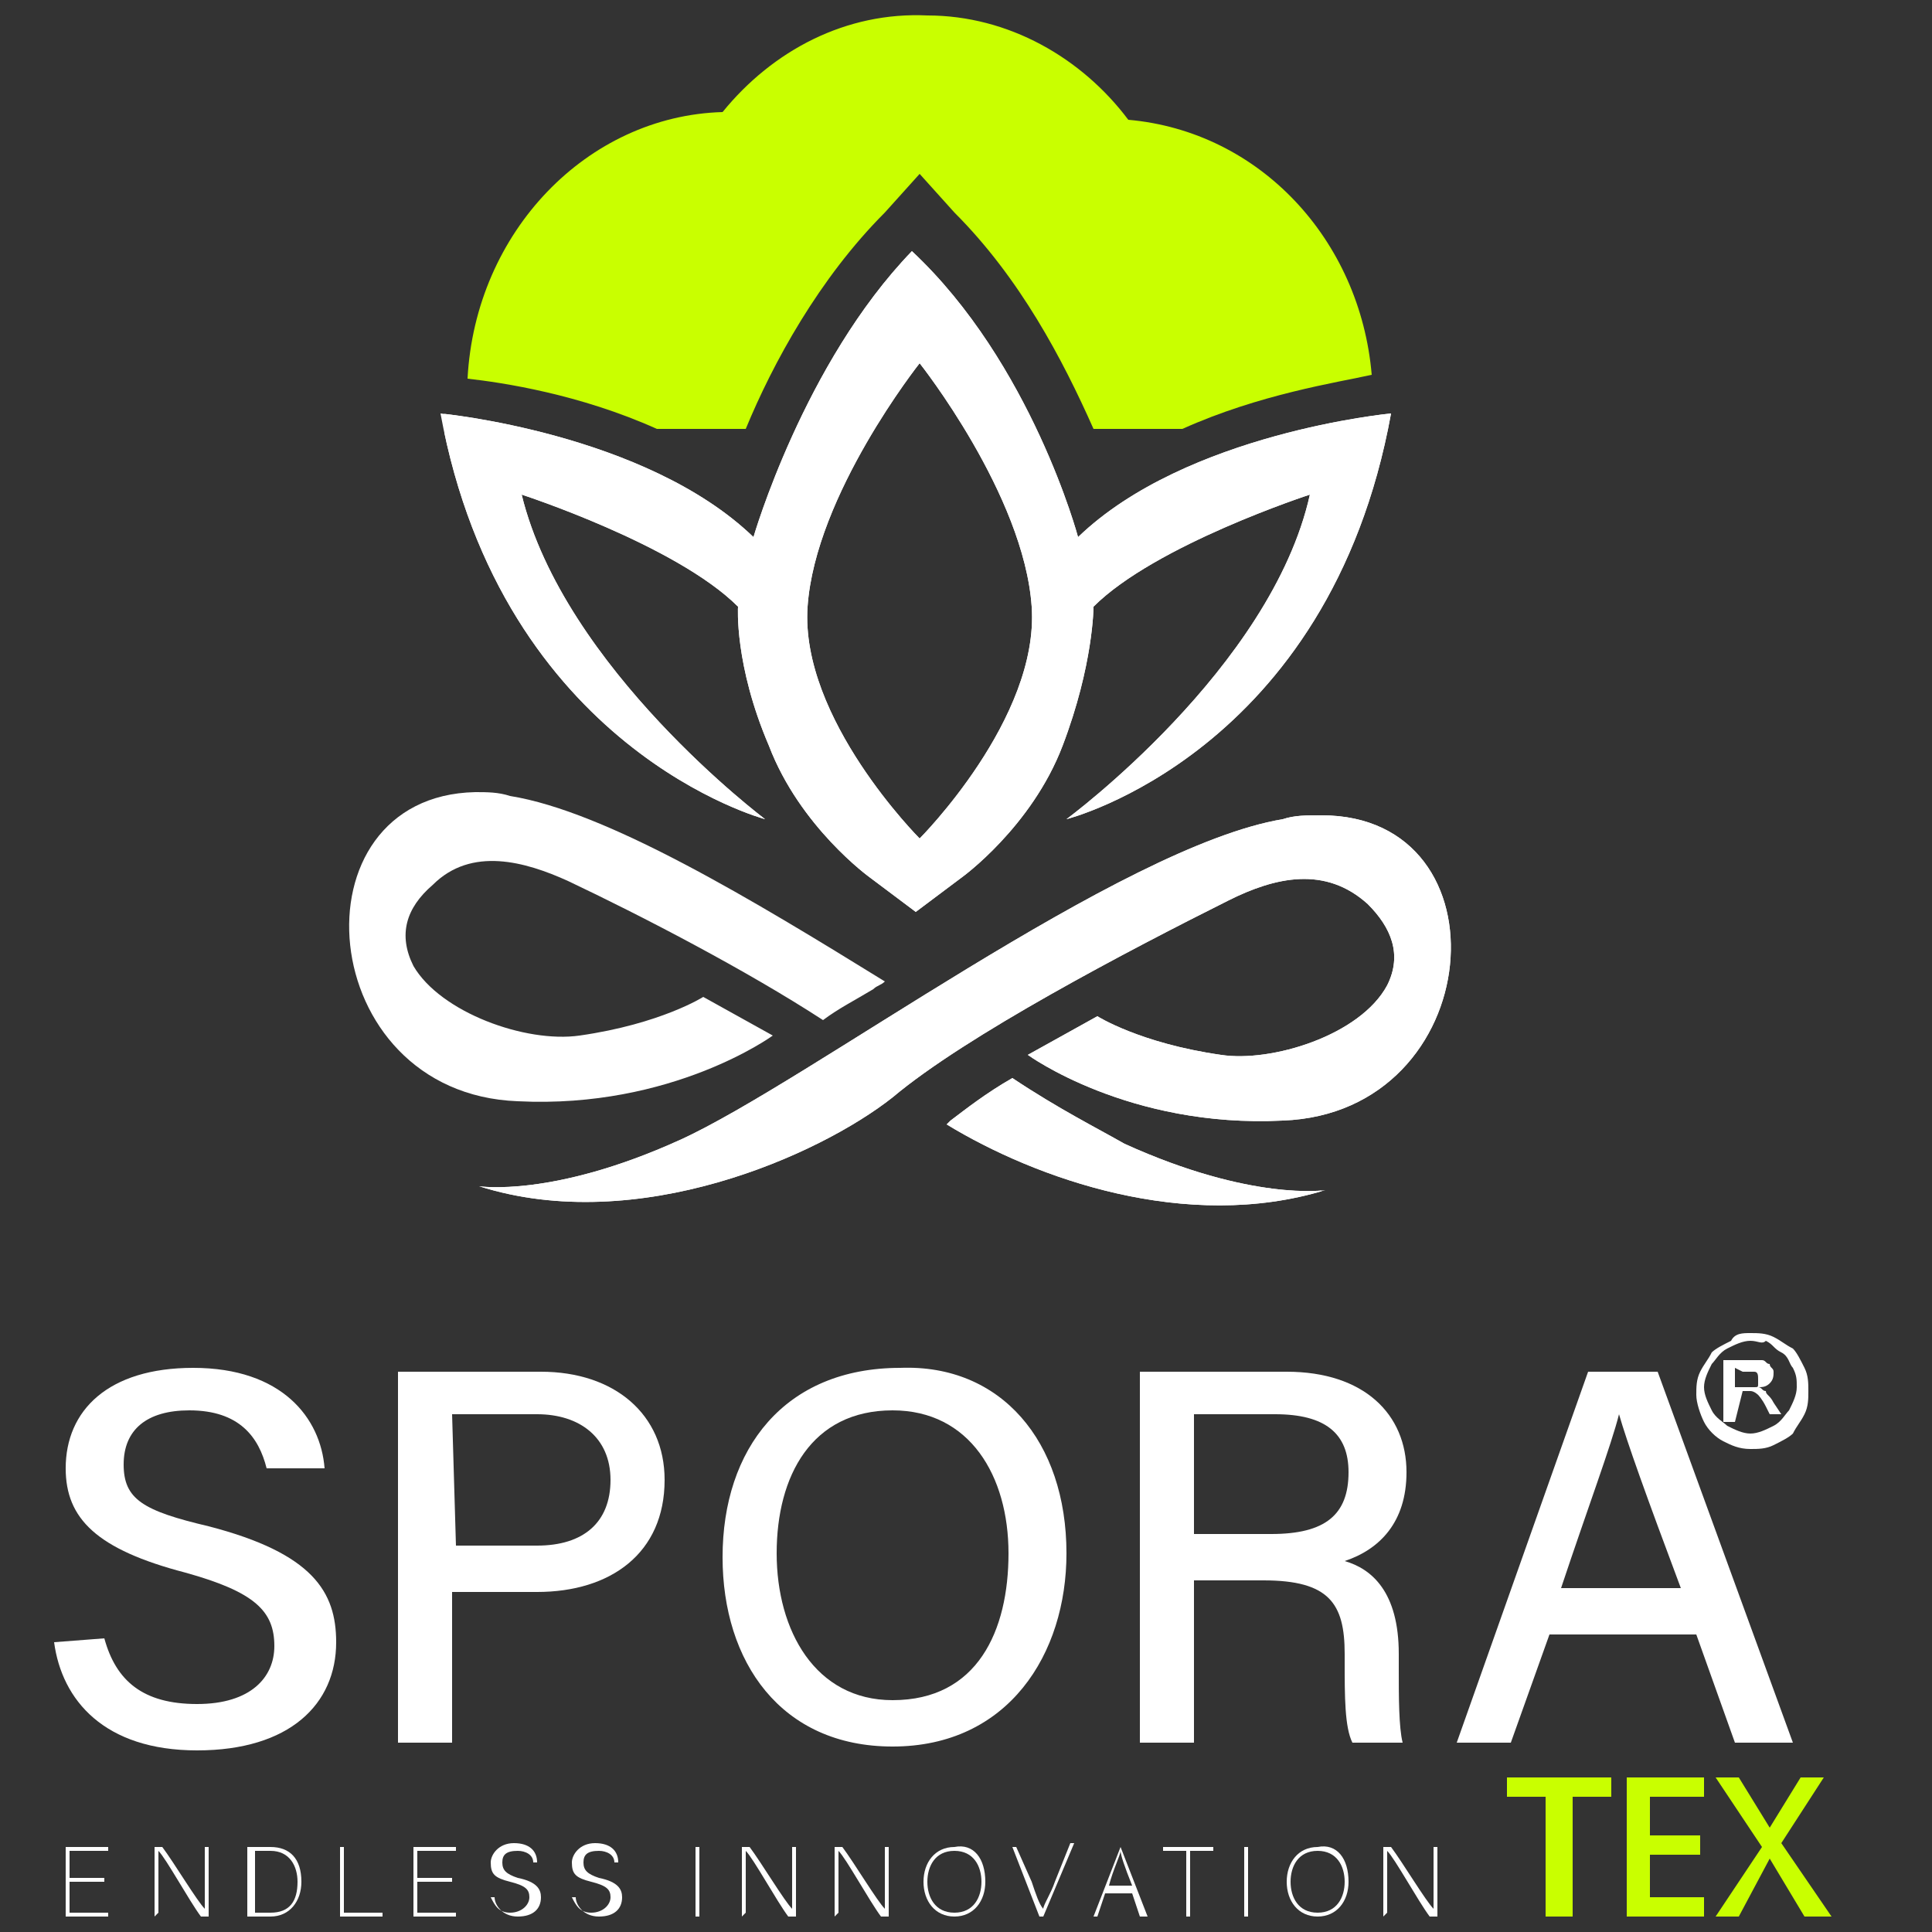 <?xml version="1.0" encoding="utf-8"?>
<!-- Generator: Adobe Illustrator 22.1.0, SVG Export Plug-In . SVG Version: 6.00 Build 0)  -->
<svg version="1.1" id="Layer_1" xmlns="http://www.w3.org/2000/svg" xmlns:xlink="http://www.w3.org/1999/xlink" x="0px" y="0px"
	 viewBox="0 0 50 50" style="enable-background:new 0 0 50 50;" xml:space="preserve">
<rect x="0" y="0" width="50" height="50" fill="#333333" stroke="none"/>
<style type="text/css">
	.st0{fill:#FFFFFF;}
	.st1{fill:#C9FF00;}
	.st2{clip-path:url(#SVGID_1_);fill:#FFFFFF;}
	.st3{clip-path:url(#SVGID_3_);fill:#FFFFFF;}
	.st4{clip-path:url(#SVGID_7_);fill:#FFFFFF;}
</style>
<g>
	<path class="st0" d="M13.4,28.5c4,0.2,6.6-1.7,6.6-1.7l-1.8-1c0,0-1.1,0.7-3.2,1c-1.4,0.2-3.6-0.6-4.3-1.8
		c-0.4-0.8-0.2-1.5,0.5-2.1c1-1,2.4-0.6,3.5-0.1c1.9,0.9,4.6,2.3,6.6,3.6c0.4-0.3,0.8-0.5,1.3-0.8c0.1-0.1,0.2-0.1,0.3-0.2
		c-3.4-2.1-7.2-4.4-9.7-4.8c-0.3-0.1-0.6-0.1-0.9-0.1C7.5,20.6,8.1,28.3,13.4,28.5"/>
</g>
<g>
	<path class="st1" d="M40.6,49.6h-0.6v-3.1h-1V46h2.7v0.5h-1V49.6z"/>
	<path class="st1" d="M44.1,49.6h-2V46h2v0.5h-1.4v1H44V48h-1.3v1.1h1.4V49.6z"/>
	<path class="st1" d="M47.4,49.6h-0.7l-0.9-1.5L45,49.6h-0.6l1.2-1.8L44.4,46h0.6l0.8,1.3l0.8-1.3h0.6l-1.1,1.7L47.4,49.6z"/>
</g>
<g>
	<path class="st0" d="M27.6,40.2c0,2.6-1.5,5-4.5,5c-2.9,0-4.4-2.2-4.4-4.9c0-2.8,1.6-4.9,4.6-4.9C25.9,35.3,27.6,37.3,27.6,40.2
		 M20.1,40.2c0,2,1,3.8,3,3.8c2.2,0,3-1.8,3-3.8c0-2-1-3.7-3-3.7C21,36.5,20.1,38.2,20.1,40.2z"/>
	<path class="st0" d="M30.9,40.9v4.2h-1.4v-9.6h3.8c2,0,3.1,1.1,3.1,2.6c0,1.3-0.7,2-1.6,2.3c0.7,0.2,1.4,0.8,1.4,2.4v0.4
		c0,0.7,0,1.5,0.1,1.9H35c-0.2-0.4-0.2-1.2-0.2-2.1v-0.2c0-1.3-0.4-1.9-2.1-1.9H30.9z M30.9,39.7h2c1.4,0,2-0.5,2-1.6
		c0-1-0.6-1.5-1.9-1.5h-2.1L30.9,39.7L30.9,39.7z"/>
	<path class="st0" d="M19.2,49.6v-1.8h0.2c0.3,0.4,0.9,1.4,1.1,1.6h0c0-0.3,0-0.5,0-0.8v-0.8h0.1v1.8h-0.2c-0.3-0.4-0.9-1.5-1.1-1.7
		h0c0,0.2,0,0.5,0,0.8v0.8L19.2,49.6L19.2,49.6z"/>
	<path class="st0" d="M21.6,49.6v-1.8h0.2c0.3,0.4,0.9,1.4,1.1,1.6h0c0-0.3,0-0.5,0-0.8v-0.8H23v1.8h-0.2c-0.3-0.4-0.9-1.5-1.1-1.7
		h0c0,0.2,0,0.5,0,0.8v0.8L21.6,49.6L21.6,49.6z"/>
	<path class="st0" d="M25.5,48.7c0,0.5-0.3,0.9-0.8,0.9c-0.5,0-0.8-0.4-0.8-0.9c0-0.5,0.3-0.9,0.8-0.9
		C25.2,47.7,25.5,48.1,25.5,48.7 M24,48.7c0,0.4,0.2,0.8,0.7,0.8c0.5,0,0.7-0.4,0.7-0.8c0-0.4-0.2-0.8-0.7-0.8
		C24.2,47.9,24,48.3,24,48.7z"/>
	<path class="st0" d="M26.9,49.6l-0.7-1.8h0.1l0.4,0.9c0.1,0.3,0.2,0.6,0.3,0.7h0c0-0.1,0.2-0.4,0.3-0.7l0.4-1h0.1L27,49.6H26.9z"/>
	<path class="st0" d="M28.6,49l-0.2,0.6h-0.1l0.7-1.8H29l0.7,1.8h-0.2L29.3,49H28.6z M29.3,48.8c-0.2-0.5-0.3-0.8-0.3-0.9h0
		c0,0.1-0.2,0.5-0.3,0.9H29.3z"/>
	<polygon class="st0" points="30.7,47.9 30.1,47.9 30.1,47.8 31.4,47.8 31.4,47.9 30.8,47.9 30.8,49.6 30.7,49.6 	"/>
	<rect x="32.2" y="47.8" class="st0" width="0.1" height="1.8"/>
	<path class="st0" d="M34.9,48.7c0,0.5-0.3,0.9-0.8,0.9c-0.5,0-0.8-0.4-0.8-0.9c0-0.5,0.3-0.9,0.8-0.9
		C34.6,47.7,34.9,48.1,34.9,48.7 M33.4,48.7c0,0.4,0.2,0.8,0.7,0.8c0.5,0,0.7-0.4,0.7-0.8c0-0.4-0.2-0.8-0.7-0.8
		C33.6,47.9,33.4,48.3,33.4,48.7z"/>
	<path class="st0" d="M35.8,49.6v-1.8H36c0.3,0.4,0.9,1.4,1.1,1.6h0c0-0.3,0-0.5,0-0.8v-0.8h0.1v1.8H37c-0.3-0.4-0.9-1.5-1.1-1.7h0
		c0,0.2,0,0.5,0,0.8v0.8L35.8,49.6L35.8,49.6z"/>
	<path class="st1" d="M17,11.1c0.7,0,1.5,0,2.3,0c0.7-1.7,1.9-3.9,3.6-5.6l0.9-1l0.9,1c1.7,1.7,2.8,3.8,3.6,5.6c0.8,0,1.6,0,2.3,0
		c2-0.9,4-1.2,4.9-1.4c-0.3-3.5-2.9-6.3-6.3-6.6c-1.2-1.6-3.1-2.7-5.2-2.7c-2.1-0.1-4,0.9-5.3,2.5c-3.5,0.1-6.4,3.1-6.6,6.9
		C13,9.9,15,10.2,17,11.1"/>
	<path class="st0" d="M2.7,42.4c0.3,1.1,1,1.7,2.4,1.7c1.4,0,2-0.7,2-1.5c0-0.9-0.5-1.4-2.3-1.9c-2.3-0.6-3.1-1.4-3.1-2.7
		c0-1.5,1.1-2.6,3.3-2.6c2.3,0,3.3,1.3,3.4,2.6H6.9c-0.2-0.8-0.7-1.5-2-1.5c-1.1,0-1.7,0.5-1.7,1.4c0,0.9,0.5,1.2,2.2,1.6
		c2.7,0.7,3.3,1.7,3.3,3c0,1.6-1.2,2.8-3.6,2.8c-2.4,0-3.5-1.3-3.7-2.8L2.7,42.4L2.7,42.4z"/>
	<path class="st0" d="M10.3,35.5H14c1.9,0,3.2,1.1,3.2,2.8c0,1.9-1.4,2.9-3.3,2.9h-2.2v3.9h-1.4L10.3,35.5L10.3,35.5z M11.8,40h2.1
		c1.2,0,1.9-0.6,1.9-1.7c0-1.1-0.8-1.7-1.9-1.7h-2.2L11.8,40L11.8,40z"/>
	<path class="st0" d="M40.1,42.3l-1,2.8h-1.4l3.4-9.6h1.8l3.5,9.6h-1.5l-1-2.8H40.1z M43.5,41.1c-0.9-2.4-1.4-3.8-1.6-4.5h0
		c-0.2,0.8-0.8,2.4-1.5,4.5H43.5z"/>
	<polygon class="st0" points="2.7,48.7 1.8,48.7 1.8,49.5 2.8,49.5 2.8,49.6 1.7,49.6 1.7,47.8 2.8,47.8 2.8,47.9 1.8,47.9 
		1.8,48.6 2.7,48.6 	"/>
	<path class="st0" d="M4,49.6v-1.8h0.2c0.3,0.4,0.9,1.4,1.1,1.6h0c0-0.3,0-0.5,0-0.8v-0.8h0.1v1.8H5.2c-0.3-0.4-0.9-1.5-1.1-1.7h0
		c0,0.2,0,0.5,0,0.8v0.8L4,49.6L4,49.6z"/>
	<path class="st0" d="M6.4,47.8H7c0.5,0,0.8,0.3,0.8,0.9c0,0.5-0.3,0.9-0.8,0.9H6.4L6.4,47.8L6.4,47.8z M6.6,49.5H7
		c0.5,0,0.7-0.3,0.7-0.8c0-0.4-0.2-0.8-0.7-0.8H6.6V49.5z"/>
	<polygon class="st0" points="8.8,47.8 8.9,47.8 8.9,49.5 9.9,49.5 9.9,49.6 8.8,49.6 	"/>
	<polygon class="st0" points="11.7,48.7 10.8,48.7 10.8,49.5 11.8,49.5 11.8,49.6 10.7,49.6 10.7,47.8 11.8,47.8 11.8,47.9 
		10.8,47.9 10.8,48.6 11.7,48.6 	"/>
	<path class="st0" d="M12.7,49.1c0.1,0.2,0.2,0.4,0.5,0.4c0.3,0,0.5-0.2,0.5-0.4c0-0.2-0.1-0.3-0.5-0.4c-0.4-0.1-0.5-0.2-0.5-0.5
		c0-0.2,0.2-0.5,0.6-0.5c0.4,0,0.6,0.2,0.6,0.5h-0.1c0-0.2-0.2-0.3-0.4-0.3c-0.3,0-0.4,0.1-0.4,0.3c0,0.2,0.1,0.3,0.4,0.4
		c0.5,0.1,0.6,0.3,0.6,0.5c0,0.3-0.2,0.5-0.6,0.5c-0.4,0-0.6-0.3-0.6-0.5L12.7,49.1L12.7,49.1z"/>
	<path class="st0" d="M14.8,49.1c0.1,0.2,0.2,0.4,0.5,0.4c0.3,0,0.5-0.2,0.5-0.4c0-0.2-0.1-0.3-0.5-0.4c-0.4-0.1-0.5-0.2-0.5-0.5
		c0-0.2,0.2-0.5,0.6-0.5c0.4,0,0.6,0.2,0.6,0.5h-0.1c0-0.2-0.2-0.3-0.4-0.3c-0.3,0-0.4,0.1-0.4,0.3c0,0.2,0.1,0.3,0.4,0.4
		c0.5,0.1,0.6,0.3,0.6,0.5c0,0.3-0.2,0.5-0.6,0.5c-0.4,0-0.6-0.3-0.6-0.5L14.8,49.1L14.8,49.1z"/>
	<rect x="18" y="47.8" class="st0" width="0.1" height="1.8"/>
	<path class="st0" d="M45.3,34.5c0.2,0,0.4,0,0.6,0.1c0.2,0.1,0.3,0.2,0.5,0.3c0.1,0.1,0.2,0.3,0.3,0.5c0.1,0.2,0.1,0.4,0.1,0.6
		s0,0.4-0.1,0.6c-0.1,0.2-0.2,0.3-0.3,0.5c-0.1,0.1-0.3,0.2-0.5,0.3c-0.2,0.1-0.4,0.1-0.6,0.1c-0.3,0-0.5-0.1-0.7-0.2
		c-0.2-0.1-0.4-0.3-0.5-0.5c-0.1-0.2-0.2-0.5-0.2-0.7c0-0.2,0-0.4,0.1-0.6c0.1-0.2,0.2-0.3,0.3-0.5c0.1-0.1,0.3-0.2,0.5-0.3
		C44.9,34.5,45.1,34.5,45.3,34.5 M45.3,34.7c-0.2,0-0.4,0.1-0.6,0.2c-0.2,0.1-0.3,0.3-0.4,0.4c-0.1,0.2-0.2,0.4-0.2,0.6
		c0,0.2,0.1,0.4,0.2,0.6c0.1,0.2,0.3,0.3,0.4,0.4c0.2,0.1,0.4,0.2,0.6,0.2c0.2,0,0.4-0.1,0.6-0.2c0.2-0.1,0.3-0.3,0.4-0.4
		c0.1-0.2,0.2-0.4,0.2-0.6c0-0.2,0-0.3-0.1-0.5c-0.1-0.1-0.1-0.3-0.3-0.4s-0.2-0.2-0.4-0.3C45.6,34.8,45.5,34.7,45.3,34.7z
		 M44.9,36.8h-0.3v-1.6h0.5c0.1,0,0.2,0,0.3,0c0.1,0,0.1,0,0.2,0c0.1,0,0.1,0.1,0.2,0.1c0,0.1,0.1,0.1,0.1,0.2c0,0.1,0,0.2-0.1,0.3
		c-0.1,0.1-0.2,0.1-0.3,0.1c0.1,0,0.1,0.1,0.2,0.1c0,0.1,0.1,0.1,0.2,0.3l0.2,0.3h-0.3l-0.1-0.2c-0.1-0.2-0.2-0.3-0.2-0.3
		s-0.1-0.1-0.2-0.1h-0.2L44.9,36.8L44.9,36.8z M44.9,35.4v0.5h0.3c0.1,0,0.2,0,0.2,0c0.1,0,0.1,0,0.1-0.1c0,0,0-0.1,0-0.1
		c0-0.1,0-0.2-0.1-0.2c-0.1,0-0.2,0-0.3,0L44.9,35.4L44.9,35.4z"/>
	<g>
		<g>
			<path id="SVGID_6_" class="st0" d="M20.9,15.7c0.2-2.9,2.9-6.3,2.9-6.3s2.7,3.4,2.9,6.3s-2.9,6-2.9,6S20.7,18.6,20.9,15.7
				 M19.5,13.9c-2.8-2.7-8.1-3.2-8.1-3.2c1.6,8.7,8.4,10.5,8.4,10.5s-5.2-3.9-6.3-8.4c0,0,4,1.3,5.6,2.9c0,0-0.1,1.5,0.8,3.6
				c0.8,2.1,2.6,3.4,2.6,3.4l1.2,0.9l1.2-0.9c0,0,1.8-1.3,2.6-3.4s0.8-3.6,0.8-3.6c1.6-1.6,5.6-2.9,5.6-2.9c-1,4.5-6.3,8.4-6.3,8.4
				s6.8-1.7,8.4-10.5c0,0-5.3,0.5-8.1,3.2c0,0-1.2-4.5-4.3-7.4C20.8,9.4,19.5,13.9,19.5,13.9z"/>
		</g>
		<g>
			<defs>
				<path id="SVGID_5_" d="M20.9,15.7c0.2-2.9,2.9-6.3,2.9-6.3s2.7,3.4,2.9,6.3s-2.9,6-2.9,6S20.7,18.6,20.9,15.7 M19.5,13.9
					c-2.8-2.7-8.1-3.2-8.1-3.2c1.6,8.7,8.4,10.5,8.4,10.5s-5.2-3.9-6.3-8.4c0,0,4,1.3,5.6,2.9c0,0-0.1,1.5,0.8,3.6
					c0.8,2.1,2.6,3.4,2.6,3.4l1.2,0.9l1.2-0.9c0,0,1.8-1.3,2.6-3.4s0.8-3.6,0.8-3.6c1.6-1.6,5.6-2.9,5.6-2.9c-1,4.5-6.3,8.4-6.3,8.4
					s6.8-1.7,8.4-10.5c0,0-5.3,0.5-8.1,3.2c0,0-1.2-4.5-4.3-7.4C20.8,9.4,19.5,13.9,19.5,13.9z"/>
			</defs>
			<clipPath id="SVGID_1_">
				<use xlink:href="#SVGID_5_"  style="overflow:visible;"/>
			</clipPath>
			<rect x="11.5" y="6.5" class="st2" width="24.7" height="17.1"/>
		</g>
	</g>
	<g>
		<g>
			<path id="SVGID_00000004541585794559396220000009113115432804642440_" class="st0" d="M33.2,21.2C29,21.9,20.9,28,17.6,29.5
				s-5.2,1.2-5.2,1.2c4.1,1.3,8.8-0.8,10.7-2.3c1.9-1.6,6.1-3.8,8.7-5.1c1.2-0.6,2.5-0.9,3.6,0.1c0.6,0.6,0.9,1.3,0.5,2.1
				c-0.7,1.3-3,2-4.3,1.8c-2.1-0.3-3.2-1-3.2-1l-1.8,1c0,0,2.6,1.9,6.6,1.7c5.3-0.2,5.9-7.9,1-7.9C33.8,21.1,33.5,21.1,33.2,21.2"/>
		</g>
		<g>
			<defs>
				<path id="SVGID_4_" d="M33.2,21.2C29,21.9,20.9,28,17.6,29.5s-5.2,1.2-5.2,1.2c4.1,1.3,8.8-0.8,10.7-2.3
					c1.9-1.6,6.1-3.8,8.7-5.1c1.2-0.6,2.5-0.9,3.6,0.1c0.6,0.6,0.9,1.3,0.5,2.1c-0.7,1.3-3,2-4.3,1.8c-2.1-0.3-3.2-1-3.2-1l-1.8,1
					c0,0,2.6,1.9,6.6,1.7c5.3-0.2,5.9-7.9,1-7.9C33.8,21.1,33.5,21.1,33.2,21.2"/>
			</defs>
			<clipPath id="SVGID_3_">
				<use xlink:href="#SVGID_4_"  style="overflow:visible;"/>
			</clipPath>
			<rect x="12.4" y="21.1" class="st3" width="26.7" height="11"/>
		</g>
	</g>
	<g>
		<g>
			<path id="SVGID_00000063607144291421674290000007716857813657512616_" class="st0" d="M24.6,29c0,0-0.1,0.1-0.1,0.1
				c2.3,1.4,6.2,2.8,9.8,1.7c0,0-1.9,0.3-5.2-1.2c-0.7-0.4-1.7-0.9-2.9-1.7C25.5,28.3,25,28.7,24.6,29"/>
		</g>
		<g>
			<defs>
				<path id="SVGID_2_" d="M24.6,29c0,0-0.1,0.1-0.1,0.1c2.3,1.4,6.2,2.8,9.8,1.7c0,0-1.9,0.3-5.2-1.2c-0.7-0.4-1.7-0.9-2.9-1.7
					C25.5,28.3,25,28.7,24.6,29"/>
			</defs>
			<clipPath id="SVGID_7_">
				<use xlink:href="#SVGID_2_"  style="overflow:visible;"/>
			</clipPath>
			<rect x="24.4" y="27.9" class="st4" width="9.8" height="4"/>
		</g>
	</g>
</g>
</svg>
